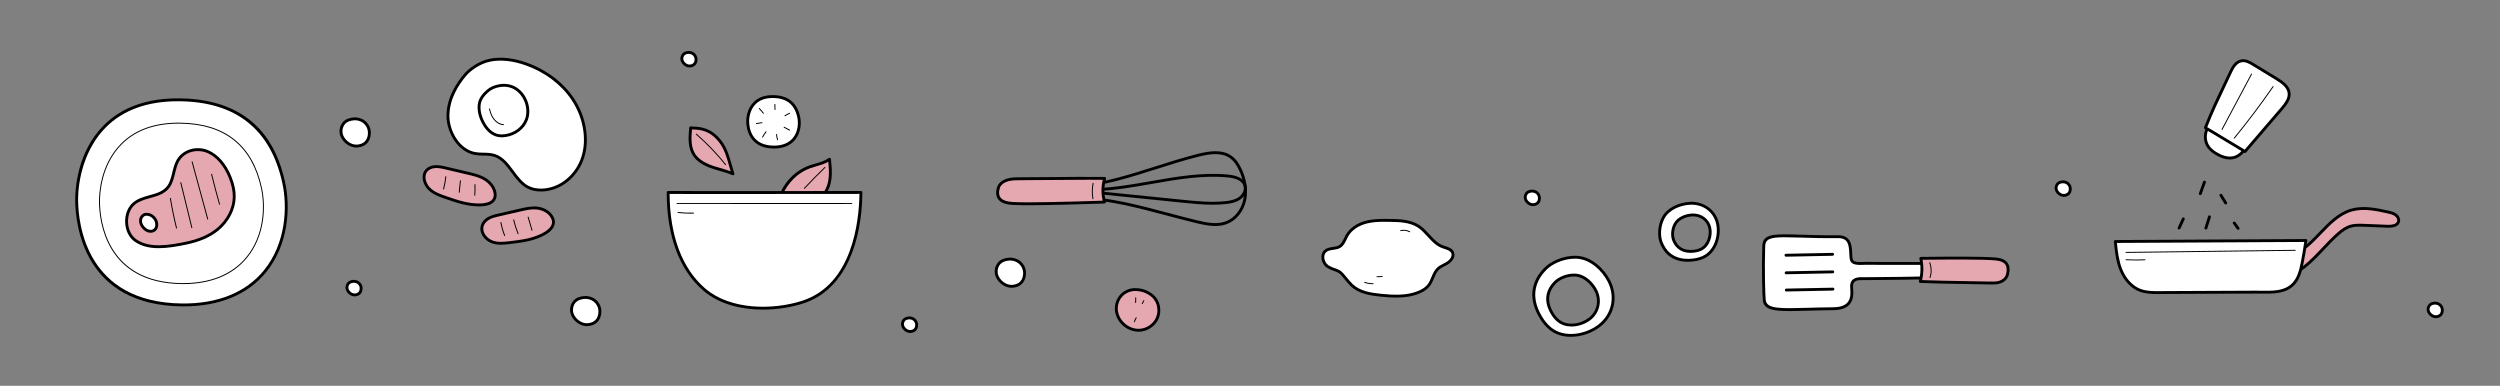 <?xml version="1.0" encoding="UTF-8"?>
<svg id="Calque_2" xmlns="http://www.w3.org/2000/svg" viewBox="0 0 2916 450">
    <rect x="0" y="0" width="2916" height="450" fill="#808080" stroke="none"/>
    <defs>
        <style>
            .cls-1 {
                fill: #000;
            }

            .cls-1,
            .cls-2,
            .cls-3,
            .cls-4 {
                stroke-width: 0px;
            }

            .cls-2 {
                fill: none;
            }

            .cls-3 {
                fill: #e5a8b1;
            }

            .cls-4 {
                fill: #fff;
            }
        </style>
    </defs>
    <g id="Layer_1">
        <rect class="cls-2" width="2916" height="450" />
        <path class="cls-3"
            d="M906.89,247.08c.39-22.79,15.92-44.58,37.35-52.39,7.85-2.86,16.5-4.07,23.3-8.91,1.35,12.78,2.47,26.65-4.29,37.58-3.31,5.36-8.27,9.51-13.48,13.05-11.61,7.9-24.95,13.25-42.88,10.67Z" />
        <path class="cls-1"
            d="M915.95,249.44c-3.02,0-6.11-.23-9.3-.69-.84-.12-1.46-.85-1.45-1.7.4-23.66,16.22-45.84,38.45-53.94,2.49-.91,5.07-1.66,7.57-2.38,5.59-1.62,10.87-3.15,15.33-6.32.49-.35,1.13-.41,1.67-.16.55.25.92.76.98,1.36,1.19,11.29,2.82,26.75-4.53,38.64-2.96,4.78-7.39,9.09-13.96,13.56-11.62,7.9-22.64,11.64-34.77,11.64ZM908.63,245.61c14.43,1.75,26.89-1.55,40.2-10.6,6.17-4.2,10.29-8.18,12.99-12.54,5.81-9.4,5.54-21.29,4.33-33.79-4.36,2.51-9.23,3.92-13.97,5.29-2.44.71-4.97,1.44-7.36,2.31-20.15,7.34-35.16,27.92-36.19,49.33Z" />
        <path class="cls-4"
            d="M901.71,112.63c-25.37-.28-29.71,20.03-29.61,29.01.09,8.14,3.2,29.63,30.27,29.92,25.96.28,32.4-20.59,29.22-35.17-1.8-8.22-7.06-23.52-29.87-23.76Z" />
        <path class="cls-1"
            d="M902.87,173.25c-.17,0-.35,0-.52,0-29.31-.32-31.85-24.26-31.93-31.59-.04-3.25.48-14.5,8.6-22.62,5.47-5.47,13.13-8.2,22.71-8.09h0c17.3.19,27.9,8.63,31.5,25.09,1.66,7.59,1.03,18.65-5.71,26.93-5.48,6.74-14,10.29-24.65,10.29ZM901.21,114.31c-8.43,0-15.09,2.39-19.8,7.11-5.72,5.72-7.68,14.18-7.61,20.2.09,8.4,3.07,27.98,28.6,28.25,9.83.14,17.62-3.02,22.52-9.04,5.98-7.35,6.52-17.26,5.03-24.08-3.26-14.93-12.5-22.27-28.24-22.44-.16,0-.33,0-.49,0Z" />
        <path class="cls-4"
            d="M1004.18,224.47c-.45,54.42-18.11,111.83-68,127.95-35.9,11.6-85.69,10.29-114.69-14.64-28.99-24.92-42.16-65.18-42.16-113.31,0,.24,224.85,0,224.85,0Z" />
        <path class="cls-1"
            d="M890.07,361.14c-25.3,0-51.24-6.24-69.67-22.08-27.97-24.04-42.75-63.66-42.75-114.59,0-1,.91-1.8,1.88-1.68,4.18.17,148.57.07,224.65-.01h0c.45,0,.88.18,1.2.5.32.32.49.75.49,1.2-.25,30.14-5.65,57.46-15.61,79.03-11.97,25.9-29.99,42.89-53.55,50.5-13.72,4.43-30.03,7.12-46.63,7.12ZM781.02,226.17c.32,49.09,14.68,87.21,41.57,110.33,29.53,25.39,79.31,25.22,113.07,14.31,58.5-18.89,66.31-92.14,66.81-124.65-9.8,0-60.2.06-110.63.09-28.09.01-56.19.02-77.28.01-10.55,0-19.34-.02-25.51-.03-4.03-.01-6.49-.02-8.03-.05Z" />
        <path class="cls-3"
            d="M805.59,149.18c-1.04,10.77-1.85,22.51,4.11,31.54,4.09,6.19,10.83,10.14,17.71,12.95,6.87,2.81,20.86,5.84,27.52,9.13-4.08-12.25-6.27-26.69-14.68-37.61-13.01-16.91-26.75-15.39-34.66-16.01Z" />
        <path class="cls-1"
            d="M854.93,204.49c-.25,0-.51-.06-.75-.17-3.62-1.79-9.6-3.53-15.39-5.22-4.6-1.34-8.94-2.61-12.02-3.87-8.76-3.58-14.8-8.03-18.48-13.58-6.07-9.18-5.54-20.67-4.39-32.63.09-.92.9-1.59,1.81-1.52.89.07,1.86.11,2.89.16,8.35.37,20.97.93,32.97,16.51,6.44,8.36,9.29,18.54,12.05,28.38.95,3.4,1.85,6.61,2.89,9.73.21.65.02,1.36-.49,1.8-.31.27-.71.42-1.11.42ZM807.11,150.96c-.98,10.74-1.21,20.95,3.99,28.82,3.28,4.97,8.83,9,16.94,12.32,2.92,1.19,7.18,2.44,11.69,3.75,4.38,1.28,8.87,2.58,12.48,3.95-.63-2.11-1.24-4.26-1.83-6.36-2.67-9.53-5.44-19.39-11.48-27.23-11.04-14.34-22.25-14.83-30.44-15.19-.46-.02-.91-.04-1.35-.06Z" />
        <path class="cls-1"
            d="M846.36,192.6c-.16,0-.33-.07-.44-.21-10.27-12.77-21.73-24.7-34.08-35.47-.23-.2-.26-.56-.05-.79.21-.23.56-.26.79-.05,12.4,10.82,23.91,22.8,34.22,35.62.19.24.16.6-.09.79-.1.08-.23.12-.35.12Z" />
        <path class="cls-1"
            d="M938.2,220.22c-.14,0-.28-.05-.39-.15-.23-.21-.24-.57-.02-.79,7.8-8.28,15.89-16.48,24.02-24.38.22-.22.58-.21.79.01.22.22.21.58-.01.79-8.13,7.89-16.2,16.08-23.99,24.34-.11.12-.26.18-.41.18Z" />
        <path class="cls-1"
            d="M903.95,128.28c-.3,0-.55-.24-.56-.55l-.14-5.98c0-.31.24-.57.55-.58.29,0,.57.24.58.55l.14,5.98c0,.31-.24.57-.55.58h-.01Z" />
        <path class="cls-1"
            d="M915.58,135.57c-.19,0-.37-.09-.48-.27-.16-.26-.08-.61.18-.77,1.79-1.1,3.65-2.1,5.54-2.98.28-.13.62,0,.75.28.13.28,0,.61-.27.75-1.85.85-3.68,1.83-5.43,2.91-.09.06-.19.08-.29.08Z" />
        <path class="cls-1"
            d="M921.06,152.36c-.09,0-.18-.02-.26-.06l-6.43-3.4c-.27-.14-.38-.49-.23-.76.14-.27.48-.38.76-.23l6.43,3.4c.27.14.38.49.23.76-.1.19-.29.3-.5.3Z" />
        <path class="cls-1"
            d="M906.92,163.64c-.25,0-.47-.16-.54-.42-.56-2.06-.94-4.18-1.16-6.3-.03-.31.19-.58.5-.62.31-.04.58.19.62.5.21,2.06.58,4.12,1.12,6.12.08.3-.1.61-.4.69-.05.01-.1.02-.15.02Z" />
        <path class="cls-1"
            d="M889.47,160.57c-.09,0-.17-.02-.25-.06-.28-.14-.39-.48-.25-.76,1.15-2.28,2.54-4.45,4.13-6.45.19-.24.55-.28.79-.09.24.19.28.55.09.79-1.54,1.94-2.89,4.05-4.01,6.26-.1.2-.3.31-.5.31Z" />
        <path class="cls-1"
            d="M882.34,144.65c-.27,0-.51-.2-.56-.48-.05-.31.17-.59.47-.64l6.41-.96c.31-.05.59.17.64.47.05.31-.17.59-.47.64l-6.41.96s-.06,0-.08,0Z" />
        <path class="cls-1"
            d="M890.46,132.63c-.15,0-.3-.06-.41-.18-1.64-1.79-3.26-3.66-4.82-5.54-.2-.24-.16-.59.08-.79.24-.2.59-.16.79.08,1.55,1.87,3.15,3.72,4.78,5.5.21.23.19.59-.03.79-.11.1-.24.15-.38.15Z" />
        <path class="cls-1"
            d="M993.6,237.94h0l-203.91-.05c-.31,0-.56-.25-.56-.56s.25-.56.56-.56h0l203.91.05c.31,0,.56.25.56.56s-.25.56-.56.56Z" />
        <path class="cls-1"
            d="M805.1,249.2c-4.79,0-9.6-.28-14.34-.82-.31-.04-.53-.31-.49-.62.04-.31.32-.52.62-.49,5.98.69,12.07.95,18.09.75.31.02.57.24.58.54,0,.31-.23.57-.54.58-1.3.04-2.6.06-3.91.06Z" />
        <path class="cls-3"
            d="M2666.8,299.13c31.41-5.73,45.39-45.41,76.07-54.12,13.71-3.89,28.37-.82,42.3,2.27,3.16.7,6.42,1.45,9.01,3.32s4.37,5.21,3.36,8.2c-1.57,4.65-7.98,5.3-13.03,5.1-8.97-.36-17.94-.73-26.91-1.09-5.63-.23-11.4-.44-16.74,1.3-5.05,1.64-9.35,4.9-13.32,8.35-13.93,12.1-25.04,27.09-39.5,38.59-3.47,2.76-7.24,5.36-11.59,6.4-4.36,1.04-9.43.22-12.42-3.02-2.99-3.24-2.86-9.08,2.77-15.29Z" />
        <path class="cls-1"
            d="M2672.84,319.55c-3.98,0-7.68-1.42-10.05-3.99-3.06-3.32-4.18-9.92,2.76-17.57.25-.27.58-.46.95-.53,15.76-2.88,26.88-14.48,38.66-26.76,10.84-11.31,22.05-23,37.26-27.32,14.47-4.11,30.36-.58,43.13,2.25,3.15.7,6.72,1.49,9.64,3.6,2.86,2.07,5.31,6.11,3.96,10.11-1.52,4.48-6.47,6.57-14.69,6.24l-26.91-1.09c-5.42-.22-11.04-.45-16.16,1.22-4.93,1.6-9.2,4.95-12.73,8.02-6.28,5.45-12.1,11.62-17.72,17.59-6.81,7.23-13.86,14.7-21.83,21.04-3.37,2.68-7.47,5.58-12.25,6.72-1.34.32-2.68.47-4,.47ZM2667.68,300.67c-4.14,4.78-5.1,9.68-2.41,12.6,2.34,2.54,6.57,3.53,10.79,2.52,4.14-.99,7.85-3.63,10.94-6.08,7.79-6.19,14.75-13.57,21.48-20.71,5.68-6.03,11.56-12.27,17.97-17.83,3.79-3.29,8.4-6.89,13.9-8.68,5.69-1.85,11.87-1.6,17.33-1.38l26.91,1.09c4.5.18,10.14-.35,11.36-3.95.77-2.27-.8-4.88-2.75-6.29-2.36-1.7-5.42-2.38-8.39-3.04-13.04-2.89-27.82-6.17-41.47-2.3-14.33,4.07-25.21,15.43-35.74,26.41-11.5,11.99-23.38,24.39-39.91,27.64Z" />
        <path class="cls-4"
            d="M2620.04,171.08c-3.21,6-8.37,11.51-15.45,12.91-6.61,1.3-13.71-1.22-19.62-4.8-3.39-2.05-6.61-4.51-8.9-7.64-5.8-7.9-4.44-18.8,1.2-26.15,13.5,8.47,26.99,16.93,42.77,25.68Z" />
        <path class="cls-1"
            d="M2600.93,186.02c-6.42,0-12.53-2.79-16.83-5.4-4.18-2.53-7.25-5.17-9.39-8.08-5.87-8-5.37-19.59,1.23-28.18.53-.69,1.5-.86,2.23-.4,13.25,8.31,26.95,16.91,42.69,25.64.81.45,1.1,1.46.67,2.27-4.06,7.56-9.95,12.45-16.61,13.77-1.33.26-2.67.38-3.99.38ZM2577.72,147.66c-4.83,7.25-5.01,16.46-.29,22.88,1.87,2.55,4.62,4.9,8.41,7.19,4.68,2.83,11.67,5.92,18.42,4.59,6.73-1.33,11.11-6.71,13.47-10.61-14.67-8.19-27.56-16.25-40.01-24.06Z" />
        <path class="cls-4"
            d="M2467.3,281.69c1.11,11.07,2.25,22.29,6.36,32.66,4.11,10.37,11.63,19.95,22.17,24.13,9.12,3.62,20.97,2.74,30.81,2.74,35.23,0,65.9-.47,104.3-.47,17.34,0,33.07,1.72,43.77-9.17,6.44-6.55,8.75-15.91,10.52-24.83,1.73-8.7,3.19-17.44,4.39-26.22l-222.33,1.17Z" />
        <path class="cls-1"
            d="M2516.59,342.99c-7.3,0-14.96-.41-21.38-2.95-9.93-3.94-18.36-13.08-23.11-25.07-4.22-10.66-5.37-22.07-6.47-33.11-.05-.47.11-.94.42-1.3.32-.35.77-.56,1.24-.56l222.33-1.17h0c.49,0,.95.21,1.27.57.32.37.47.86.4,1.34-1.2,8.77-2.68,17.62-4.41,26.32-1.83,9.21-4.19,18.78-10.97,25.68-9.91,10.07-23.91,9.9-38.75,9.72-2.05-.03-4.12-.05-6.22-.05-19.61,0-37.31.12-54.42.24-16.79.12-32.64.23-49.88.23-1.57,0-3.18.02-4.83.05-1.7.02-3.45.05-5.22.05ZM2469.16,283.36c1.03,10.23,2.25,20.72,6.07,30.36,4.41,11.14,12.15,19.59,21.22,23.18,7.35,2.91,16.9,2.78,25.31,2.67,1.66-.02,3.3-.05,4.88-.05,17.23,0,33.08-.11,49.86-.23,17.12-.12,34.82-.24,54.44-.24,2.11,0,4.2.03,6.27.05,14.71.18,27.41.33,36.3-8.72,6.14-6.24,8.34-15.27,10.07-23.98,1.59-8,2.97-16.13,4.11-24.2l-218.53,1.15Z" />
        <path class="cls-4"
            d="M2618.56,176.73c14.26-16.62,28.52-33.23,42.79-49.85,4.64-5.41,9.57-11.7,8.65-18.68-.99-7.49-8.24-12.47-14.83-16.5-8.9-5.44-17.81-10.87-26.71-16.31-4.24-2.59-9-5.29-13.94-4.47-6.53,1.08-10.28,7.64-12.97,13.51-9.94,21.71-19.02,38.61-29.11,64.56l46.13,27.74Z" />
        <path class="cls-1"
            d="M2618.56,178.41c-.3,0-.6-.08-.87-.24l-46.13-27.74c-.7-.42-1-1.29-.7-2.06,7.07-18.17,13.52-31.66,20.34-45.94,2.86-5.98,5.81-12.16,8.81-18.71,2.97-6.48,6.98-13.28,14.23-14.47,5.38-.89,10.4,1.83,15.1,4.7l26.71,16.31c6.99,4.27,14.54,9.51,15.62,17.72,1,7.57-4.14,14.29-9.04,20l-42.78,49.85c-.33.39-.8.59-1.28.59ZM2574.52,148.28l43.69,26.27,41.86-48.76c4.63-5.39,9.07-11.17,8.26-17.36-.89-6.73-7.71-11.42-14.04-15.28l-26.71-16.31c-4.32-2.64-8.54-4.94-12.79-4.25-5.68.94-9.11,6.87-11.71,12.55-3.01,6.57-5.97,12.76-8.83,18.76-6.63,13.88-12.9,27-19.72,44.39Z" />
        <path class="cls-1"
            d="M2606.06,161.72c-.13,0-.25-.04-.36-.13-.24-.2-.28-.55-.08-.79,15.82-19.38,31.04-39.6,45.25-60.1.18-.26.53-.32.78-.14.25.18.32.53.14.78-14.23,20.53-29.47,40.77-45.3,60.17-.11.14-.27.21-.44.21Z" />
        <path class="cls-1"
            d="M2591.77,151.53c-.09,0-.18-.02-.26-.07-.27-.15-.38-.49-.23-.76l34.44-64.63c.15-.28.49-.38.76-.23.27.15.38.49.23.76l-34.44,64.63c-.1.19-.3.3-.5.3Z" />
        <path class="cls-1"
            d="M2479.77,294.97c-.31,0-.56-.25-.56-.56,0-.31.24-.56.56-.57l197.39-2.46c.35.02.56.25.57.56,0,.31-.24.56-.56.57l-197.39,2.46h0Z" />
        <path class="cls-1"
            d="M2491.56,303.83c-3.95,0-7.9-.1-11.82-.31-.31-.02-.55-.28-.53-.59.02-.31.28-.56.59-.53,7.33.39,14.76.41,22.1.07.31-.02.57.23.59.53.02.31-.23.57-.53.59-3.45.16-6.92.24-10.39.24Z" />
        <path class="cls-1"
            d="M2566.43,227.59c-.19,0-.38-.03-.57-.1-.88-.31-1.33-1.28-1.02-2.16l4.85-13.49c.32-.88,1.28-1.33,2.16-1.02.88.31,1.33,1.28,1.02,2.16l-4.85,13.49c-.25.69-.9,1.12-1.59,1.12Z" />
        <path class="cls-1"
            d="M2596.04,238.47c-.57,0-1.12-.28-1.44-.8l-5.58-9.05c-.49-.79-.24-1.83.55-2.32.79-.49,1.83-.24,2.32.55l5.58,9.05c.49.79.24,1.83-.55,2.32-.28.17-.58.25-.88.25Z" />
        <path class="cls-1"
            d="M2572.97,267.75c-.17,0-.34-.03-.51-.08-.89-.28-1.38-1.23-1.1-2.12l4.17-13.19c.28-.89,1.23-1.38,2.12-1.1.89.28,1.38,1.23,1.1,2.12l-4.17,13.19c-.23.72-.89,1.18-1.61,1.18Z" />
        <path class="cls-1"
            d="M2610.51,268.06c-.52,0-1.04-.24-1.37-.7l-4.51-6.26c-.54-.76-.37-1.81.38-2.35.76-.54,1.81-.37,2.35.38l4.51,6.26c.54.76.37,1.81-.38,2.35-.3.22-.64.32-.98.32Z" />
        <path class="cls-1"
            d="M2541.69,267.65c-.24,0-.48-.05-.71-.16-.85-.39-1.21-1.39-.82-2.24l4.92-10.64c.39-.85,1.39-1.21,2.24-.82.85.39,1.21,1.39.82,2.24l-4.92,10.64c-.28.62-.89.98-1.53.98Z" />
        <path class="cls-3"
            d="M1323.38,337.76c-6.11.09-12.13,2.97-16.12,7.69-3.98,4.72-5.86,11.22-5.02,17.38.49,3.62,1.87,7.08,3.83,10.14,4.86,7.56,13.6,12.48,22.47,12.27,8.87-.22,17.52-5.75,21.22-13.96s2.04-18.73-4.27-25.09c-1.9-1.92-4.15-3.45-6.5-4.75-4.75-2.64-9.92-3.77-15.62-3.68Z" />
        <path class="cls-1"
            d="M1328,386.93c-9.1,0-18.21-5.07-23.34-13.05-2.17-3.37-3.58-7.12-4.09-10.82-.9-6.63,1.12-13.62,5.4-18.7,4.29-5.09,10.79-8.19,17.38-8.29h0c6.19-.09,11.59,1.18,16.47,3.89,2.81,1.56,5.06,3.21,6.87,5.04,6.68,6.73,8.62,18.07,4.61,26.97-3.92,8.71-13.05,14.72-22.72,14.96-.2,0-.4,0-.59,0ZM1323.41,339.44h0c-5.63.09-11.18,2.74-14.85,7.09-3.68,4.36-5.41,10.37-4.64,16.07.44,3.22,1.67,6.49,3.58,9.45,4.62,7.18,12.88,11.71,21.02,11.49,8.4-.2,16.32-5.41,19.72-12.97,3.45-7.67,1.8-17.43-3.93-23.21-1.58-1.6-3.59-3.06-6.12-4.46-4.35-2.42-9.16-3.55-14.78-3.47Z" />
        <path class="cls-1"
            d="M1324.62,353.49h-.01c-.31,0-.56-.26-.55-.57l.11-5.61c0-.31.26-.55.56-.55h.01c.31,0,.56.26.55.57l-.11,5.61c0,.31-.26.55-.56.55Z" />
        <path class="cls-1"
            d="M1332.29,354.72c-.09,0-.18-.02-.27-.07-.27-.15-.37-.49-.23-.76l1.88-3.48c.15-.27.49-.37.76-.23.27.15.37.49.23.76l-1.88,3.48c-.1.19-.3.29-.49.29Z" />
        <path class="cls-1"
            d="M1323.14,375.92c-.06,0-.12,0-.18-.03-.29-.1-.45-.42-.35-.71.57-1.7,1.32-3.35,2.22-4.9.16-.27.5-.36.77-.2.27.16.36.5.2.77-.86,1.49-1.58,3.07-2.13,4.7-.08.24-.3.38-.53.38Z" />
        <path class="cls-1"
            d="M1417.45,263.61c-7.11,0-14.37-1.52-21.39-3.2-11.62-2.77-23.38-5.9-34.76-8.93-32.86-8.74-66.85-17.78-101.18-19.25h-.23c-2.75-.13-5.59-.25-8.26-1.46-2.82-1.28-5.55-4.21-5.28-7.85.28-3.79,4.52-6.41,8.46-6.74h0c31.82-2.71,62.94-12.6,93.04-22.16,16.22-5.15,33-10.49,49.76-14.66,13.11-3.27,28.02-5.52,39.18,2.56,4.71,3.41,8.46,8.47,11.81,15.94,3.84,8.57,7.81,21.7,4.91,35.55-2.7,12.89-11.21,23.54-22.22,27.81-4.47,1.73-9.12,2.4-13.84,2.4ZM1417.62,179.76c-6.34,0-12.97,1.32-19.2,2.87-16.65,4.15-33.38,9.46-49.55,14.6-30.28,9.62-61.58,19.57-93.78,22.31h0c-2.74.23-5.26,1.93-5.39,3.63-.14,1.92,1.56,3.74,3.31,4.53,2.07.94,4.47,1.04,7.01,1.15h.23c34.7,1.5,68.87,10.59,101.91,19.37,11.36,3.02,23.1,6.14,34.67,8.91,11.15,2.66,22.91,4.93,33.23.93,9.95-3.86,17.67-13.57,20.13-25.35,2.71-12.96-1.05-25.36-4.69-33.48-3.09-6.9-6.49-11.54-10.7-14.59-4.98-3.61-10.94-4.89-17.19-4.89ZM1254.95,217.86h.01-.01Z" />
        <path class="cls-1"
            d="M1414.48,238.76c-11.88,0-23.73-1.2-35.3-2.38l-87.68-8.9c-7.47-.76-15.19-1.54-22.78-2.43-.65-.08-1.2-.52-1.4-1.14-.21-.62-.04-1.31.44-1.76,3.26-3.1,8.54-4.86,12.1-2.72,21.06-.87,42.35-4.61,62.94-8.23,29.31-5.15,59.62-10.48,89.74-7.59,11.84,1.14,19.17,5.37,21.22,12.23,1.74,5.83-1.13,12.76-6.97,16.85-5.22,3.66-11.68,4.76-17.31,5.34-4.99.52-10,.73-15.01.73ZM1273.93,222.25c6,.67,12.03,1.28,17.9,1.88l87.68,8.9c16.28,1.65,33.12,3.36,49.62,1.65,5.2-.54,11.13-1.53,15.72-4.75,3.94-2.77,7.16-8.16,5.67-13.13-2.05-6.87-11.09-9.14-18.31-9.83-29.66-2.85-59.74,2.44-88.83,7.56-20.88,3.67-42.47,7.47-63.94,8.3-.4.02-.77-.1-1.08-.34-1.04-.78-2.7-.81-4.43-.23Z" />
        <path class="cls-3"
            d="M1288.45,208.1c-2.61,9-2.66,18.59-.16,27.58-33.73,1.04-85.8,2.75-106.8,1.65-10.65-.56-21.04-4.06-17-18.25,1.25-4.39,5.61-7.61,10.32-9.08,4.71-1.48,9.79-1.5,14.77-1.51,24.83-.04,73.4-.83,98.88-.39Z" />
        <path class="cls-1"
            d="M1200.24,239.38c-7.5,0-13.97-.11-18.84-.36-8.69-.46-14.34-2.68-17.29-6.79-2.43-3.4-2.85-7.97-1.25-13.6,1.3-4.57,5.58-8.4,11.44-10.23,5-1.57,10.45-1.58,15.27-1.59,8.48-.02,19.87-.12,31.92-.23,23.53-.21,50.21-.45,66.99-.17.53,0,1.02.26,1.33.68.31.42.41.97.26,1.47-2.53,8.72-2.58,17.94-.15,26.66.14.5.04,1.03-.27,1.45-.31.42-.79.67-1.31.69l-4.81.15c-26.24.82-59.82,1.86-83.29,1.86ZM1269.26,209.66c-14.69,0-31.92.16-47.74.3-12.06.11-23.44.21-31.94.23-4.79.01-9.75.02-14.26,1.43-4.7,1.47-8.23,4.51-9.2,7.93-1.3,4.59-1.05,8.19.75,10.71,2.27,3.18,7.23,5,14.72,5.39,19.95,1.05,67.28-.43,101.85-1.5l2.71-.08c-1.87-7.99-1.83-16.31.13-24.31-5.01-.07-10.78-.1-17.01-.1Z" />
        <path class="cls-1"
            d="M1274.8,232.34c-.27,0-.51-.19-.55-.47-1.06-6.04-.99-12.14.2-18.15.06-.3.36-.5.66-.44.31.06.5.36.44.66-1.16,5.87-1.23,11.84-.2,17.74.05.3-.15.6-.46.65-.03,0-.07,0-.1,0Z" />
        <path class="cls-4"
            d="M209.62,116.42c-102.99-1.12-120.61,81.31-120.21,117.77.37,33.06,12.99,120.29,122.87,121.48,105.4,1.14,131.55-83.6,118.61-142.77-7.3-33.38-28.66-95.47-121.28-96.48Z" />
        <path class="cls-1"
            d="M214.33,357.36c-.69,0-1.37,0-2.07-.01-114.3-1.24-124.22-94.57-124.54-123.15-.14-12.69,1.85-56.57,33.41-88.14,21.19-21.2,50.97-31.76,88.5-31.33,40.8.44,72.38,12.77,93.87,36.65,13.93,15.48,23.43,35.49,29.04,61.15,6.48,29.63,4.06,72.76-22.14,104.96-21.25,26.11-54.44,39.87-96.07,39.87ZM207.56,118.1c-35.63,0-63.89,10.21-84.03,30.36-24.34,24.35-32.71,60.24-32.42,85.72.31,27.8,9.97,118.6,121.2,119.81,41.52.46,74.56-12.9,95.49-38.61,25.45-31.26,27.77-73.24,21.46-102.11-13.65-62.42-53.9-94.44-119.65-95.15-.68,0-1.37-.01-2.05-.01Z" />
        <path class="cls-4"
            d="M210.07,143.64c-80.56-.87-94.35,63.6-94.03,92.12.29,25.86,10.16,94.09,96.11,95.02,82.45.89,102.9-65.39,92.78-111.68-5.71-26.11-22.42-74.68-94.86-75.47Z" />
        <path class="cls-1"
            d="M213.75,331.35c-.54,0-1.07,0-1.61,0-88.72-.96-96.42-73.4-96.67-95.58-.11-9.86,1.43-43.91,25.91-68.4,16.43-16.43,39.55-24.61,68.68-24.29h0c52.42.57,84.52,26.11,95.41,75.91,5.03,23.01,3.16,56.48-17.16,81.46-16.47,20.24-42.23,30.91-74.56,30.91ZM208.45,144.19c-28.08,0-50.37,8.06-66.27,23.97-24.17,24.18-25.69,57.85-25.58,67.59.24,21.92,7.86,93.52,95.56,94.47,32.72.34,58.77-10.19,75.29-30.48,20.07-24.66,21.91-57.76,16.94-80.51-10.76-49.22-42.49-74.46-94.32-75.02-.54,0-1.08,0-1.61,0Z" />
        <path class="cls-3"
            d="M157.86,280.34c-13.03-9.22-13.73-33.05-1.27-43.14,11.73-9.51,30.25-6.87,39.59-19.1,6.54-8.56,5.92-21.32,11.31-30.78,6.87-12.04,22.59-15.63,34.76-10.52,12.17,5.11,20.95,17.11,26.18,30.08,2.96,7.34,4.99,15.25,4.78,23.26-.37,14.68-8.38,28.3-19.14,37.21-10.76,8.92-24.02,13.63-37.33,16.35-19.77,4.05-42.95,7.92-58.89-3.35Z" />
        <path class="cls-1"
            d="M185.19,289.47c-10.43,0-20.17-2-28.31-7.76-6.52-4.61-10.59-13-10.9-22.45-.31-9.54,3.26-18.28,9.54-23.38,5.51-4.46,12.34-6.36,18.95-8.19,7.99-2.21,15.53-4.3,20.36-10.63,3.35-4.39,4.71-9.99,6.15-15.91,1.21-5,2.47-10.17,5.04-14.68,6.9-12.09,23.09-17.03,36.88-11.24,11.33,4.75,20.95,15.76,27.09,31,3.49,8.65,5.09,16.48,4.9,23.93-.36,14.14-7.74,28.52-19.75,38.47-9.62,7.97-22.07,13.43-38.06,16.71-10.71,2.19-21.63,4.13-31.89,4.13ZM230.83,176.23c-8.47,0-17.18,3.7-21.87,11.92-2.33,4.09-3.53,9.03-4.69,13.8-1.46,6.01-2.96,12.22-6.75,17.17-5.52,7.22-13.97,9.56-22.14,11.83-6.28,1.74-12.77,3.54-17.73,7.56-5.47,4.44-8.57,12.15-8.3,20.65.27,8.4,3.82,15.81,9.48,19.81h0c15.04,10.64,36.69,7.35,57.57,3.08,15.44-3.16,27.41-8.39,36.59-16,11.27-9.34,18.2-22.78,18.53-35.96.18-6.98-1.35-14.37-4.66-22.59-5.8-14.39-14.78-24.75-25.27-29.15-3.3-1.38-7.01-2.11-10.77-2.11Z" />
        <path class="cls-4"
            d="M170.11,249.94c-3.34.28-5.92,3.51-6.2,6.85-.27,3.34,1.36,6.6,3.66,9.04,1.61,1.71,3.6,3.12,5.87,3.7,2.27.58,4.84.26,6.69-1.18,3.08-2.4,3.35-7.14,1.83-10.74-2.08-4.93-7.03-8.08-11.85-7.67Z" />
        <path class="cls-1"
            d="M175.61,271.49c-.86,0-1.73-.11-2.59-.33-2.37-.61-4.67-2.05-6.68-4.18-2.9-3.08-4.4-6.84-4.12-10.34.36-4.37,3.76-8.06,7.74-8.39,5.61-.46,11.19,3.1,13.55,8.69,1.72,4.08,1.47,9.76-2.35,12.72-1.53,1.19-3.5,1.81-5.55,1.81ZM170.94,251.59c-.23,0-.46,0-.69.03h0c-2.35.2-4.44,2.58-4.66,5.31-.21,2.54.96,5.36,3.21,7.74,1.57,1.66,3.32,2.77,5.06,3.22,1.9.49,3.91.15,5.23-.88,2.45-1.9,2.5-5.93,1.31-8.75-1.67-3.96-5.57-6.67-9.46-6.67ZM170.11,249.94h.01-.01Z" />
        <path class="cls-1"
            d="M205.89,266.57c-.25,0-.48-.17-.55-.43-2.84-11.42-5.25-23.1-7.14-34.72-.05-.31.16-.59.46-.64.3-.05.6.16.65.46,1.89,11.59,4.29,23.24,7.12,34.63.07.3-.11.61-.41.68-.05.01-.09.02-.14.02Z" />
        <path class="cls-1"
            d="M223.77,266.18c-.25,0-.48-.17-.55-.43l-12.89-52.64c-.07-.3.11-.61.41-.68.3-.07.61.11.68.41l12.89,52.64c.07.3-.11.61-.41.68-.04.01-.09.02-.13.02Z" />
        <path class="cls-1"
            d="M242.3,256.13c-.25,0-.47-.16-.54-.41l-18.21-66.81c-.08-.3.09-.61.39-.69.3-.08.61.1.69.39l18.21,66.81c.08.3-.09.61-.39.69-.05.01-.1.02-.15.02Z" />
        <path class="cls-1"
            d="M256.07,238.81c-.24,0-.47-.16-.54-.41-3.29-11.59-6.42-23.4-9.29-35.11-.07-.3.11-.61.41-.68.3-.08.61.11.68.41,2.86,11.7,5.98,23.49,9.27,35.07.08.3-.09.61-.39.69-.05.02-.1.02-.15.02Z" />
        <path class="cls-4"
            d="M543.05,86.72c-11.75,13.64-21.04,30.91-20.52,49.86s13.38,39.09,31.35,42.46c7.89,1.48,16.08-.21,23.73,2.53,16.34,5.86,22.53,28.54,38.07,36.71,5.06,2.66,10.74,3.53,16.25,3.41,22.13-.48,41.51-17.33,48.1-39.08,6.6-21.75,1.23-47.16-11.82-66.78-13.05-19.62-33.1-33.64-54.5-41.19-13.58-4.8-28.09-7.16-41.77-4.51-13.68,2.64-24.82,11.88-28.89,16.6Z" />
        <path class="cls-1"
            d="M630.95,223.38c-6.1,0-11.5-1.22-16.07-3.62-7.65-4.02-13.07-11.33-18.32-18.39-5.84-7.86-11.36-15.29-19.53-18.22-4.2-1.51-8.58-1.59-13.22-1.68-3.35-.07-6.82-.13-10.25-.78-19.57-3.68-32.23-25.74-32.72-44.07-.58-21.41,11.06-39.55,20.93-51.01h0c4.07-4.73,15.55-14.39,29.85-17.15,12.74-2.46,27.09-.92,42.65,4.58,23.18,8.19,42.83,23.05,55.34,41.85,13.86,20.84,18.47,46.97,12.03,68.2-7.05,23.23-27.48,39.8-49.68,40.28-.34,0-.67.01-1.01.01ZM544.32,87.82c-9.48,11-20.67,28.38-20.11,48.71.46,17.02,12.05,37.48,29.97,40.85,3.15.59,6.48.66,9.69.72,4.71.09,9.58.19,14.29,1.88,9.13,3.28,15.22,11.46,21.1,19.39,5.02,6.76,10.21,13.75,17.18,17.41,4.31,2.26,9.49,3.35,15.43,3.22,20.77-.45,39.9-16.03,46.53-37.88,6.15-20.29,1.71-45.34-11.61-65.36-12.1-18.2-31.16-32.59-53.65-40.54-14.99-5.3-28.75-6.79-40.89-4.45-13.39,2.59-24.12,11.63-27.93,16.05h0Z" />
        <path class="cls-4"
            d="M569.17,105.78c-4.99,4.33-9.5,9.55-10.24,16.44-.74,6.9,1.17,14.07,4.43,20.38,3.45,6.69,8.81,12.86,15.71,14.99,3.49,1.07,7.16,1.04,10.67.5,10.41-1.6,20.15-8.15,24.13-18.22,4.94-12.48-.59-29.04-12.15-36.42-11.56-7.38-26.2-3.18-32.54,2.32Z" />
        <path class="cls-1"
            d="M585.18,160.15c-2.37,0-4.56-.32-6.62-.95-8.85-2.72-14.27-11.08-16.71-15.82-2.6-5.06-5.52-12.86-4.6-21.34.86-7.96,6.23-13.55,10.81-17.53h0c6.56-5.7,22.09-10.43,34.56-2.47,12.34,7.88,18.08,25.13,12.81,38.47-3.99,10.08-13.74,17.46-25.44,19.26-1.68.26-3.28.39-4.8.39ZM570.27,107.06c-4.12,3.58-8.94,8.56-9.67,15.35-.82,7.64,1.86,14.79,4.25,19.43,2.2,4.27,7.04,11.79,14.7,14.15,2.88.89,6.13,1.03,9.92.45,10.52-1.62,19.27-8.2,22.81-17.17,4.63-11.7-.63-27.45-11.49-34.38-11.02-7.04-24.73-2.86-30.53,2.17h0Z" />
        <path class="cls-1"
            d="M587.26,145.98h-.02c-4.09-.17-8.36-2.58-11.43-6.45-2.52-3.18-4.33-7.35-5.4-12.4-.06-.3.13-.6.43-.67.3-.06.6.13.67.43,1.03,4.88,2.77,8.89,5.18,11.93,2.86,3.61,6.82,5.86,10.59,6.02.31.01.55.28.54.59-.01.3-.26.54-.56.54Z" />
        <path class="cls-3"
            d="M632.67,273.81c8.48-4.17,16.22-11.19,11.45-20.21-3.37-6.37-10.37-10.01-17.14-10.85-6.77-.84-13.45.67-19.98,2.17-8.46,1.94-16.92,3.89-25.38,5.83-4.22.97-8.51,1.97-12.21,4.19-3.7,2.23-6.79,5.9-7.33,10.42-.85,7.1,4.93,14.01,11.5,16.6,6.57,2.59,13.67,1.9,20.46,1.09,14.28-1.71,25.91-2.98,38.62-9.23Z" />
        <path class="cls-1"
            d="M584.35,285.45c-3.9,0-7.7-.49-11.37-1.93-6.84-2.69-13.56-10.04-12.56-18.37.56-4.63,3.52-8.89,8.13-11.66,3.96-2.38,8.4-3.4,12.7-4.39l25.38-5.83c6.29-1.44,13.42-3.09,20.56-2.2,8.07,1,15.13,5.5,18.42,11.73,1.76,3.33,2.12,6.65,1.07,9.88-1.95,6.01-8.29,10.19-13.27,12.64h0c-12.65,6.22-24.43,7.63-38.07,9.26l-1.09.13c-3.35.4-6.66.74-9.91.74ZM622.95,244.19c-5.26,0-10.48,1.2-15.56,2.37l-25.38,5.83c-4.04.93-8.22,1.89-11.72,3.99-3.71,2.24-6.09,5.58-6.52,9.18-.77,6.4,4.71,12.57,10.45,14.83,6.01,2.37,12.45,1.85,19.64.98l1.09-.13c13.89-1.66,24.85-2.97,36.98-8.94,6.21-3.06,10.31-6.84,11.55-10.65.77-2.36.49-4.74-.85-7.26-3.33-6.31-10.38-9.28-15.86-9.96-1.28-.16-2.56-.23-3.83-.23ZM632.68,273.81h.01-.01Z" />
        <path class="cls-3"
            d="M558.7,239.05c9.59.09,19.64-2.66,18.84-12.72-.56-7.11-5.62-13.41-11.59-17.16-5.97-3.75-12.8-5.38-19.49-6.96-8.67-2.04-17.34-4.09-26.01-6.13-4.33-1.02-8.73-2.05-13.07-1.73-4.35.32-8.71,2.19-11.04,5.92-3.66,5.87-1.06,14.53,4.01,19.72,5.08,5.19,11.97,7.74,18.63,10.04,14,4.83,25.35,8.88,39.73,9.01Z" />
        <path class="cls-1"
            d="M559.16,240.74c-.16,0-.32,0-.48,0-14.28-.13-25.83-4.12-39.19-8.73l-1.07-.37c-7.21-2.49-14.11-5.16-19.28-10.45-5.28-5.4-8.56-14.87-4.24-21.79,2.41-3.87,6.91-6.31,12.35-6.71,4.64-.34,9.19.73,13.58,1.77l26.01,6.13c6.44,1.52,13.73,3.24,20,7.17,7.08,4.44,11.82,11.51,12.37,18.45.29,3.68-.69,6.76-2.92,9.16-4.12,4.42-11.5,5.38-17.14,5.38ZM509.02,195.99c-.51,0-1.02.02-1.53.05-4.35.32-7.9,2.19-9.73,5.13-3.28,5.26-.65,13.11,3.79,17.65,4.66,4.77,10.9,7.18,17.97,9.62l1.07.37c13.62,4.7,24.39,8.42,38.12,8.55h0c7.11.03,12.46-1.46,15.11-4.31,1.58-1.7,2.25-3.85,2.03-6.59-.56-7.05-5.95-12.82-10.8-15.86-5.8-3.64-12.5-5.22-18.99-6.75l-26.01-6.13c-3.64-.86-7.39-1.74-11.03-1.74Z" />
        <path class="cls-1"
            d="M620.54,269.14c-.24,0-.47-.16-.54-.4l-4.49-15.3c-.09-.3.08-.61.38-.7.3-.08.61.08.7.38l4.49,15.3c.09.3-.08.61-.38.7-.05.02-.11.02-.16.02Z" />
        <path class="cls-1"
            d="M604.3,273.14c-.22,0-.43-.13-.52-.35-2.15-5.25-3.89-10.71-5.16-16.22-.07-.3.12-.6.42-.67.31-.07.6.12.67.42,1.26,5.45,2.98,10.85,5.11,16.05.12.29-.02.62-.31.73-.07.03-.14.04-.21.04Z" />
        <path class="cls-1"
            d="M588.65,275.32c-.22,0-.43-.13-.52-.35-2.03-4.98-3.53-10.17-4.44-15.44-.05-.31.15-.6.46-.65.31-.06.6.15.65.46.9,5.18,2.38,10.3,4.38,15.21.12.29-.02.61-.31.73-.07.03-.14.04-.21.04Z" />
        <path class="cls-1"
            d="M553.78,228.36s-.03,0-.05,0c-.31-.03-.54-.3-.51-.61.34-4.09.4-8.27.19-12.41-.02-.31.22-.58.53-.59.3-.03.57.22.59.53.22,4.19.16,8.42-.19,12.56-.02.29-.27.52-.56.52Z" />
        <path class="cls-1"
            d="M535.63,224.9s-.04,0-.06,0c-.31-.03-.53-.31-.5-.62l1.4-13.51c.03-.31.31-.54.62-.5.31.03.53.31.5.62l-1.4,13.52c-.03.29-.27.5-.56.5Z" />
        <path class="cls-1"
            d="M517.38,221.05s-.1,0-.14-.02c-.3-.08-.48-.39-.4-.69,1.22-4.68,2.1-9.5,2.61-14.32.03-.31.3-.54.62-.5.31.03.53.31.5.62-.52,4.87-1.4,9.75-2.64,14.49-.07.25-.29.42-.54.42Z" />
        <path class="cls-4"
            d="M2143.75,276.07c20.2-.2,12.53,22.59,16.34,28.29,2.75,4.12,12.41,2.72,17.36,2.78,31.16.39,52.64-.1,79.12.23,3.7.05,7.46.1,10.97,1.24,1.71.56,3.46,1.49,4.2,3.13.85,1.89.07,4.18-1.28,5.76-3.6,4.24-4.12,3.02-9.29,5.05-5.38,2.11-46.54,2.06-85.44,2.45-5.69.06-15.66-1.44-16.04,8.62-.23,5.93,5.35,26.4-21.57,26.46-55.09.55-78.32,5.02-80.27-9.86-.55-4.17-1.52-35.21-.63-63.08.57-18.04,23.01-10.44,86.53-11.08Z" />
        <path class="cls-1"
            d="M2087.19,362.83c-20.05,0-29.67-2.13-31.02-12.37-.53-4.07-1.54-35.31-.65-63.36.47-14.74,13.39-14.34,44.62-13.36,11.61.37,26.06.82,43.59.64l.02,1.69-.02-1.69c.1,0,.19,0,.29,0,15.57,0,16.05,12.85,16.37,21.38.12,3.28.24,6.37,1.1,7.67,1.69,2.53,8.21,2.28,12.52,2.11,1.26-.05,2.45-.09,3.46-.08,16.19.2,29.72.17,42.8.13,12.14-.03,23.6-.06,36.32.1,3.6.04,7.68.09,11.47,1.33,2.64.86,4.4,2.22,5.22,4.04,1.03,2.28.43,5.24-1.53,7.55-2.74,3.23-4.05,3.71-6.54,4.4-.92.26-1.96.55-3.43,1.13-4.49,1.77-28.51,2.09-67.54,2.41-6.12.05-12.34.1-18.5.16-.67,0-1.39,0-2.16-.02-6.99-.13-11.96.29-12.22,7.02-.03.7.04,1.71.13,2.89.34,4.91.91,13.12-4.44,18.86-3.89,4.18-10.26,6.3-18.95,6.32-11.19.11-21.05.39-29.74.63-8.06.22-15.1.42-21.19.42ZM2082.17,276.73c-17.4,0-23,2-23.27,10.47-.89,27.88.09,58.81.62,62.81,1.36,10.34,16.21,9.92,48.77,9.02,8.71-.24,18.58-.52,29.82-.63,7.73-.02,13.27-1.78,16.5-5.25,4.35-4.67,3.86-11.69,3.54-16.33-.09-1.27-.16-2.37-.13-3.25.41-10.56,9.95-10.38,15.66-10.27.73.01,1.42.03,2.06.02,6.16-.06,12.38-.11,18.51-.16,30.53-.25,62.1-.51,66.33-2.17,1.62-.64,2.8-.97,3.75-1.23,2.01-.56,2.68-.75,4.88-3.34.92-1.08,1.59-2.73,1.02-3.98-.41-.92-1.49-1.66-3.19-2.22-3.31-1.08-6.95-1.12-10.47-1.16-12.7-.16-24.15-.13-36.27-.1-13.1.03-26.64.06-42.85-.13-.93-.01-2.08.03-3.29.08-5.67.22-12.72.49-15.45-3.61-1.39-2.09-1.52-5.48-1.67-9.41-.4-10.69-1.56-18.28-13.25-18.13-17.59.18-32.08-.28-43.72-.64-7.01-.22-12.92-.38-17.87-.38Z" />
        <path class="cls-3"
            d="M2239.86,328.31c2.27-8.75,2.46-18.13.56-26.98,27.62-.28,70.25-.8,87.42.74,8.71.78,17.15,4.44,13.63,18.23-1.09,4.26-4.71,7.32-8.58,8.66-3.88,1.34-8.04,1.25-12.11,1.15-20.32-.5-60.08-.81-80.92-1.8Z" />
        <path class="cls-1"
            d="M2323.92,331.85c-1.09,0-2.15-.03-3.18-.05-6.94-.17-16.25-.32-26.11-.48-19.27-.31-41.11-.67-54.85-1.32-.51-.02-.98-.28-1.28-.68-.3-.41-.4-.93-.27-1.42,2.21-8.52,2.4-17.58.54-26.2-.11-.5.02-1.01.33-1.41.32-.4.79-.63,1.3-.63l3.93-.04c28.36-.29,67.2-.69,83.66.79,6.69.6,11.19,2.64,13.73,6.24,2.43,3.43,2.89,8.17,1.38,14.08-1.12,4.39-4.83,8.16-9.67,9.83-3.12,1.08-6.4,1.29-9.52,1.29ZM2241.98,326.72c13.75.59,34.39.92,52.71,1.22,9.86.16,19.18.31,26.14.48,3.88.1,7.88.2,11.51-1.06,2.96-1.02,6.49-3.53,7.5-7.48,1.25-4.91.96-8.71-.87-11.3-1.94-2.74-5.63-4.32-11.28-4.83-16.29-1.46-56.63-1.05-83.32-.78l-1.9.02c1.41,7.84,1.24,15.96-.49,23.72Z" />
        <path class="cls-1"
            d="M2083.58,340c-.92,0-1.67-.73-1.69-1.65-.02-.93.72-1.7,1.65-1.72l54.34-1.08c.94.02,1.7.72,1.72,1.65.02.93-.72,1.7-1.65,1.72l-54.34,1.08h-.04Z" />
        <path class="cls-1"
            d="M2083.38,319.88c-.92,0-1.67-.73-1.69-1.65-.02-.93.72-1.7,1.65-1.72l54.34-1.08c.98,0,1.7.72,1.72,1.65.02.93-.72,1.7-1.65,1.72l-54.34,1.08h-.03Z" />
        <path class="cls-1"
            d="M2083.17,299.4c-.92,0-1.67-.73-1.69-1.65-.02-.93.72-1.7,1.65-1.72l54.34-1.08c.93-.02,1.7.72,1.72,1.65.02.93-.72,1.7-1.65,1.72l-54.34,1.08h-.04Z" />
        <path class="cls-1"
            d="M2251.15,324.34c-.06,0-.12,0-.18-.03-.29-.1-.45-.42-.35-.71,1.82-5.22,1.71-11.29-.31-17.08-.1-.29.05-.61.35-.72.29-.1.61.05.72.35,2.1,6.03,2.21,12.36.3,17.82-.08.23-.3.38-.53.38Z" />
        <path class="cls-4"
            d="M1562.16,316.87c-3.69-2.42-11.72-3.52-15.75-7.93-4.03-4.41-5.02-12.25-.45-16.19,4.55-3.91,11.81-2.11,16.86-5.34,4.27-2.72,5.76-8.15,8.27-12.58,4.63-8.15,13.31-13.32,22.29-15.67,8.98-2.35,18.35-2.24,27.59-2.11,11.64.16,23.97.52,33.68,6.9,10.26,6.73,16.33,19.44,27.8,23.78,4.43,1.67,10.07,2.51,11.88,6.93,1.74,4.25-1.48,9.06-5.31,11.63-3.82,2.57-8.41,3.99-11.75,7.17-5.32,5.06-6.24,13.32-10.71,19.17-2.86,3.74-7.02,6.27-11.33,8.1-13.93,5.9-29.58,5.11-44.52,3.62-12.18-1.22-25.18-3.23-34.02-11.71-6.23-5.98-10.06-12.83-14.53-15.76Z" />
        <path class="cls-1"
            d="M1628.55,347.1c-6.18,0-12.27-.5-18.01-1.08-12.06-1.2-25.71-3.24-35.02-12.17-2.87-2.76-5.26-5.7-7.36-8.3-2.51-3.11-4.69-5.8-6.93-7.27h0c-1.23-.8-3.17-1.5-5.23-2.25-3.77-1.36-8.05-2.9-10.84-5.95-2.63-2.88-4.12-7.08-3.89-10.96.19-3.14,1.43-5.78,3.59-7.64,2.8-2.41,6.31-2.92,9.71-3.41,2.72-.39,5.3-.77,7.35-2.07,2.71-1.73,4.2-4.85,5.77-8.16.61-1.27,1.23-2.59,1.94-3.83,4.45-7.84,12.74-13.69,23.32-16.47,9.26-2.43,18.81-2.3,28.04-2.17,10.77.15,24.16.34,34.59,7.18,4.54,2.98,8.26,7.05,11.86,10.99,4.83,5.28,9.39,10.27,15.61,12.62.87.33,1.8.63,2.73.92,3.92,1.26,8.37,2.69,10.11,6.94,2.14,5.22-1.57,10.74-5.92,13.67-1.58,1.06-3.26,1.93-4.89,2.76-2.46,1.26-4.78,2.46-6.64,4.23-2.71,2.58-4.2,6.14-5.78,9.91-1.3,3.1-2.64,6.31-4.75,9.06-2.69,3.52-6.62,6.35-12.01,8.63-8.73,3.7-18.13,4.82-27.34,4.82ZM1614.75,258.68c-7.03,0-14.14.33-20.94,2.12-9.56,2.51-17.3,7.93-21.25,14.87-.65,1.14-1.22,2.34-1.83,3.62-1.71,3.59-3.48,7.3-7,9.55-2.66,1.7-5.72,2.14-8.68,2.57-3.05.44-5.93.86-7.99,2.63-1.83,1.58-2.33,3.74-2.42,5.29-.18,3.01.97,6.26,3.01,8.49,2.23,2.44,6.09,3.83,9.49,5.06,2.25.81,4.38,1.58,5.94,2.6h0c2.69,1.76,5.01,4.64,7.71,7.97,2.04,2.52,4.35,5.38,7.07,7.99,8.54,8.19,21.52,10.1,33.02,11.25,13.88,1.38,29.85,2.38,43.7-3.49,4.84-2.05,8.32-4.52,10.65-7.57,1.84-2.42,3.05-5.28,4.32-8.32,1.64-3.92,3.35-7.98,6.57-11.05,2.21-2.1,4.86-3.47,7.42-4.78,1.61-.83,3.13-1.61,4.55-2.56,3.36-2.26,6.04-6.28,4.69-9.59-1.15-2.8-4.49-3.87-8.03-5.01-.96-.31-1.95-.63-2.89-.98-6.98-2.63-12.03-8.16-16.91-13.5-3.46-3.79-7.04-7.7-11.22-10.45-9.6-6.3-22.45-6.48-32.78-6.62-2.05-.03-4.12-.06-6.2-.06Z" />
        <path class="cls-1"
            d="M1601.17,331.47c-3.3,0-6.55-.54-9.67-1.62-.29-.1-.45-.42-.35-.71.1-.29.42-.45.72-.35,3.11,1.07,6.35,1.58,9.64,1.55h0c.31,0,.56.25.56.56,0,.31-.24.57-.56.57-.12,0-.23,0-.35,0Z" />
        <path class="cls-1"
            d="M1606.1,323.35c-.3,0-.55-.24-.56-.54-.01-.31.23-.57.54-.58l6.12-.22c.29.01.57.23.58.54.01.31-.23.57-.54.58l-6.12.22h-.02Z" />
        <path class="cls-1"
            d="M1644.31,270.91c-.09,0-.18-.02-.27-.07-3.07-1.64-6.77-2.12-10.15-1.32-.3.07-.6-.11-.68-.42-.07-.3.12-.6.42-.68,3.65-.87,7.63-.35,10.94,1.42.27.15.38.49.23.76-.1.19-.3.3-.5.3Z" />
        <path class="cls-4"
            d="M1940.13,253.88c-5.66,10.51-4.95,22.3-2.76,28.3,3.81,10.41,13.23,23.74,37.19,21.12,4.22-.46,8.39-1.51,12.25-3.28,14-6.41,19.92-25.3,16.43-39.81-3.48-14.51-16.51-23.79-31.88-23.11-12.12.53-25.57,6.27-31.24,16.77ZM1973.77,250.74c9.86-.45,18.2,5.47,20.43,14.73,2.22,9.26-1.59,21.32-10.57,25.43-2.47,1.13-5.15,1.81-7.86,2.1-15.37,1.69-21.4-6.82-23.83-13.46-1.4-3.83-1.85-11.36,1.79-18.07,3.64-6.71,12.27-10.38,20.04-10.73Z" />
        <path class="cls-1"
            d="M1968.59,305.32c-20.1,0-28.93-11.98-32.81-22.57-2.56-6.99-2.76-19.26,2.86-29.68h0c6.18-11.47,20.85-17.13,32.65-17.66,16.16-.69,29.98,9.32,33.6,24.4,3.51,14.63-2.13,34.75-17.37,41.73-3.86,1.77-8.15,2.92-12.77,3.42-2.16.24-4.21.35-6.15.35ZM1941.61,254.68c-5.12,9.5-4.97,20.61-2.66,26.92,3.84,10.48,13.1,22.47,35.42,20.03,4.26-.47,8.21-1.52,11.73-3.14,13.68-6.27,18.7-24.54,15.5-37.88-3.29-13.7-15.42-22.48-30.17-21.82-10.84.48-24.27,5.58-29.83,15.89h0ZM1972.01,294.91c-14.01,0-19.55-9.05-21.65-14.78-1.68-4.59-1.81-12.63,1.89-19.46,4.37-8.05,14.28-11.29,21.45-11.61,10.66-.49,19.76,6.11,22.14,16.02,2.3,9.58-1.45,22.76-11.51,27.36-2.54,1.16-5.35,1.91-8.38,2.25-1.39.15-2.7.22-3.95.22ZM1973.77,250.74l.08,1.68c-6.78.31-15.18,3.47-18.64,9.85-3.68,6.8-2.72,13.89-1.69,16.69,3.46,9.43,10.88,13.6,22.06,12.36,2.67-.29,5.14-.95,7.34-1.96,8.23-3.76,11.62-15.19,9.63-23.5-2.03-8.45-9.57-13.85-18.71-13.44l-.08-1.68Z" />
        <path class="cls-4"
            d="M1838.82,300.06c-15.99-.62-30.04,7.16-36.17,13.32-10.64,10.68-21.76,29.81-5.33,57.01,2.89,4.79,6.49,9.18,10.78,12.77,15.58,13.02,41.97,9.02,57.81-3.67,15.84-12.7,20.01-33.77,10.69-51.81-7.34-14.22-21.79-26.99-37.78-27.61ZM1861.23,338.57c5.99,11.56,3.35,25.04-6.76,33.15-10.11,8.1-26.98,10.62-36.97,2.26-2.75-2.3-5.06-5.12-6.91-8.19-10.55-17.43-3.46-29.66,3.32-36.49,3.91-3.93,12.89-8.89,23.11-8.47,10.23.42,19.49,8.62,24.2,17.73Z" />
        <path class="cls-1"
            d="M1832.21,392.87c-9.18,0-18.13-2.52-25.19-8.43-4.25-3.56-8-7.99-11.14-13.19-16.62-27.51-6.14-47.31,5.58-59.07,7.05-7.08,21.74-14.39,37.43-13.81,17.25.67,32.12,14.81,39.21,28.52,9.82,19.02,5.35,40.68-11.14,53.9-9.13,7.32-22.15,12.08-34.75,12.08ZM1837.04,301.71c-13.99,0-26.9,6.54-33.19,12.85-10.87,10.91-20.58,29.31-5.08,54.95,2.95,4.87,6.45,9.03,10.42,12.34,15.44,12.9,40.92,8.13,55.67-3.69,15.2-12.18,19.32-32.16,10.25-49.72-6.63-12.85-20.44-26.08-36.34-26.7-.57-.02-1.15-.03-1.72-.03ZM1833.01,380.84c-6.03,0-11.93-1.67-16.58-5.56-2.78-2.33-5.22-5.22-7.27-8.61-10.87-17.97-4.06-30.88,3.57-38.55,4.59-4.61,14.18-9.38,24.38-8.96,12.05.5,21.34,10.35,25.63,18.64h0c6.35,12.26,3.39,26.75-7.2,35.24-5.91,4.73-14.34,7.8-22.52,7.8ZM1835.81,322.5c-8.74,0-16.78,4.06-20.7,8-6.78,6.81-12.82,18.32-3.08,34.42,1.86,3.07,4.06,5.68,6.55,7.77,9.66,8.09,25.6,5.11,34.83-2.28,9.47-7.59,12.01-20.07,6.32-31.06-4.18-8.08-12.85-16.41-22.78-16.82-.38-.02-.77-.02-1.15-.02Z" />
        <path class="cls-4"
            d="M2839.94,353.56c-2.2.13-4.47.71-5.95,2.35-1.48,1.64-2.14,3.98-1.74,6.15.23,1.26.81,2.44,1.58,3.46,1.83,2.42,4.85,4.17,7.88,3.9,7.26-.65,7.06-7.08,6.98-8.36-.14-2.27-1.36-4.42-3.16-5.8-1.8-1.38-4.12-1.79-5.59-1.7Z" />
        <path class="cls-1"
            d="M2841.12,371.14c-3.16,0-6.48-1.75-8.63-4.59-.97-1.28-1.62-2.72-1.89-4.17-.5-2.67.32-5.58,2.14-7.6,1.57-1.74,3.96-2.71,7.1-2.9,1.81-.11,4.53.37,6.72,2.05,2.22,1.7,3.65,4.33,3.82,7.03.28,4.51-1.8,9.54-8.51,10.14-.25.02-.5.03-.75.03ZM2840.35,355.23c-.11,0-.21,0-.31,0h0c-2.23.14-3.84.74-4.8,1.8-1.13,1.25-1.64,3.06-1.33,4.71.17.94.61,1.89,1.27,2.76,1.64,2.16,4.13,3.44,6.38,3.23,5.07-.45,5.59-4.31,5.45-6.57-.11-1.74-1.05-3.45-2.51-4.57-1.25-.96-2.92-1.37-4.15-1.37ZM2839.94,353.56h.01-.01Z" />
        <path class="cls-4"
            d="M2406,212.06c-2.2.13-4.47.71-5.95,2.35-1.48,1.64-2.14,3.98-1.74,6.15.24,1.26.81,2.44,1.58,3.46,1.83,2.42,4.85,4.17,7.88,3.9,7.26-.65,7.06-7.08,6.98-8.36-.14-2.27-1.36-4.42-3.16-5.8-1.8-1.38-4.12-1.79-5.59-1.7Z" />
        <path class="cls-1"
            d="M2407.18,229.64c-3.16,0-6.48-1.75-8.63-4.59-.97-1.28-1.62-2.72-1.89-4.17-.5-2.67.32-5.58,2.14-7.6,1.57-1.74,3.96-2.71,7.1-2.9,1.82-.11,4.53.37,6.72,2.05,2.22,1.7,3.65,4.33,3.82,7.03.29,4.51-1.8,9.54-8.51,10.14-.25.02-.5.03-.75.03ZM2406.41,213.74c-.11,0-.21,0-.31,0h0c-2.23.14-3.84.74-4.8,1.8-1.13,1.25-1.64,3.06-1.33,4.71.17.94.61,1.89,1.27,2.76,1.63,2.16,4.13,3.44,6.38,3.23,5.07-.46,5.59-4.31,5.44-6.57-.11-1.74-1.05-3.45-2.51-4.57-1.25-.96-2.92-1.37-4.15-1.37ZM2406,212.06h.01-.01Z" />
        <path class="cls-4"
            d="M1786.81,222.86c-2.2.13-4.47.71-5.95,2.35-1.48,1.64-2.14,3.98-1.74,6.15.23,1.26.81,2.44,1.58,3.46,1.83,2.42,4.85,4.17,7.88,3.9,7.26-.65,7.06-7.08,6.98-8.36-.14-2.27-1.36-4.42-3.16-5.8-1.8-1.38-4.12-1.79-5.59-1.7Z" />
        <path class="cls-1"
            d="M1787.98,240.44c-3.16,0-6.48-1.74-8.63-4.59-.97-1.28-1.62-2.72-1.89-4.17-.5-2.67.32-5.58,2.15-7.6,1.57-1.73,3.95-2.71,7.09-2.9h0c1.82-.11,4.53.37,6.72,2.05,2.22,1.7,3.65,4.33,3.82,7.03.29,4.51-1.8,9.54-8.51,10.14-.25.02-.5.03-.75.03ZM1786.91,224.55h0c-2.23.14-3.85.74-4.8,1.8-1.13,1.25-1.64,3.06-1.33,4.72.18.94.61,1.89,1.27,2.76,1.64,2.17,4.15,3.44,6.38,3.23,5.07-.45,5.59-4.31,5.45-6.57-.11-1.74-1.05-3.45-2.51-4.57-1.36-1.04-3.22-1.43-4.46-1.36Z" />
        <path class="cls-4"
            d="M1060.42,370.8c-2.2.13-4.47.71-5.95,2.35-1.48,1.64-2.14,3.98-1.74,6.15.23,1.26.81,2.44,1.58,3.46,1.83,2.42,4.85,4.17,7.88,3.9,7.26-.65,7.06-7.08,6.98-8.36-.14-2.27-1.36-4.42-3.16-5.8-1.8-1.38-4.12-1.79-5.59-1.7Z" />
        <path class="cls-1"
            d="M1061.6,388.38c-3.16,0-6.48-1.74-8.63-4.59-.97-1.28-1.62-2.72-1.89-4.17-.5-2.67.32-5.58,2.14-7.6,1.57-1.73,3.95-2.71,7.1-2.9h0c1.81-.11,4.53.37,6.72,2.05,2.22,1.7,3.65,4.33,3.82,7.03.29,4.51-1.8,9.54-8.51,10.14-.25.02-.5.03-.75.03ZM1060.53,372.48h0c-2.23.14-3.84.74-4.8,1.8-1.13,1.25-1.64,3.06-1.33,4.71.18.94.61,1.89,1.27,2.76,1.64,2.17,4.14,3.44,6.38,3.23,5.07-.45,5.59-4.31,5.45-6.57-.11-1.74-1.05-3.45-2.51-4.57-1.36-1.04-3.22-1.43-4.46-1.36Z" />
        <path class="cls-4"
            d="M803.08,61.14c-2.2.13-4.47.71-5.95,2.35-1.48,1.64-2.14,3.98-1.74,6.15.23,1.26.81,2.44,1.58,3.46,1.83,2.42,4.85,4.17,7.88,3.9,7.26-.65,7.06-7.08,6.98-8.36-.14-2.27-1.36-4.42-3.16-5.8-1.8-1.38-4.12-1.79-5.59-1.7Z" />
        <path class="cls-1"
            d="M804.26,78.72c-3.16,0-6.48-1.74-8.63-4.59-.97-1.28-1.62-2.72-1.89-4.17-.5-2.67.32-5.58,2.14-7.6,1.57-1.74,3.96-2.71,7.1-2.9,1.81-.11,4.53.37,6.72,2.05,2.22,1.7,3.65,4.33,3.82,7.03.29,4.51-1.8,9.54-8.51,10.15-.25.02-.5.03-.75.03ZM803.5,62.82c-.11,0-.21,0-.31,0h0c-2.23.14-3.84.74-4.8,1.8-1.13,1.25-1.64,3.06-1.33,4.71.18.94.61,1.89,1.27,2.76,1.63,2.17,4.14,3.44,6.38,3.23,5.07-.45,5.59-4.31,5.44-6.57-.11-1.74-1.05-3.45-2.51-4.57-1.25-.96-2.92-1.37-4.15-1.37ZM803.08,61.14h.01-.01Z" />
        <path class="cls-4"
            d="M412.46,328.13c-2.2.13-4.47.71-5.95,2.35-1.48,1.64-2.14,3.98-1.74,6.15.23,1.26.81,2.44,1.58,3.46,1.83,2.42,4.85,4.17,7.88,3.9,7.26-.65,7.06-7.08,6.98-8.36-.14-2.27-1.36-4.42-3.16-5.8-1.8-1.38-4.12-1.79-5.59-1.7Z" />
        <path class="cls-1"
            d="M413.63,345.7c-3.16,0-6.48-1.74-8.63-4.59-.97-1.28-1.62-2.72-1.89-4.17-.5-2.67.32-5.58,2.14-7.6,1.57-1.73,3.95-2.71,7.1-2.9h0c1.82-.11,4.53.37,6.72,2.05,2.22,1.7,3.65,4.33,3.82,7.03.29,4.51-1.8,9.54-8.51,10.14-.25.02-.5.03-.75.03ZM412.56,329.81h0c-2.23.14-3.84.74-4.8,1.8-1.13,1.25-1.64,3.06-1.33,4.71.17.94.61,1.89,1.27,2.76,1.64,2.16,4.15,3.44,6.38,3.23,5.07-.45,5.59-4.31,5.45-6.57-.11-1.74-1.05-3.45-2.51-4.57-1.36-1.04-3.21-1.43-4.46-1.36Z" />
        <path class="cls-4"
            d="M1177.52,302.2c-4.41.27-8.93,1.42-11.9,4.7-2.96,3.28-4.28,7.97-3.47,12.31.47,2.52,1.61,4.89,3.16,6.93,3.66,4.85,9.71,8.33,15.76,7.79,14.51-1.3,14.12-14.17,13.95-16.72-.29-4.53-2.72-8.84-6.32-11.61-3.6-2.77-8.23-3.59-11.18-3.41Z" />
        <path class="cls-1"
            d="M1179.86,335.67c-5.8,0-11.91-3.24-15.9-8.51-1.78-2.35-2.98-4.99-3.47-7.64-.9-4.83.58-10.1,3.88-13.75,2.83-3.13,7.22-4.9,13.04-5.25h0c3.16-.19,8.3.67,12.31,3.75,4.06,3.12,6.67,7.92,6.98,12.84.52,8.23-3.28,17.41-15.49,18.5-.45.04-.9.06-1.36.06ZM1177.62,303.88c-4.91.3-8.53,1.7-10.75,4.15-2.61,2.88-3.78,7.05-3.07,10.87.4,2.13,1.38,4.28,2.85,6.22,3.61,4.78,9.21,7.58,14.26,7.13,12-1.08,12.68-10.8,12.42-14.93-.25-3.96-2.37-7.84-5.67-10.38-3.27-2.51-7.46-3.21-10.05-3.06h0Z" />
        <path class="cls-4"
            d="M682.19,346.95c-4.41.27-8.93,1.42-11.9,4.7-2.96,3.28-4.28,7.97-3.47,12.31.47,2.52,1.61,4.89,3.16,6.93,3.66,4.85,9.71,8.33,15.76,7.79,14.51-1.3,14.12-14.17,13.95-16.72-.29-4.53-2.72-8.84-6.32-11.61-3.6-2.77-8.23-3.59-11.18-3.41Z" />
        <path class="cls-1"
            d="M684.53,380.42c-5.8,0-11.91-3.24-15.9-8.52-1.78-2.35-2.98-4.99-3.47-7.64-.9-4.83.58-10.1,3.88-13.75,2.83-3.13,7.22-4.9,13.04-5.25h0c3.16-.2,8.3.67,12.31,3.75,4.06,3.12,6.67,7.92,6.98,12.84.52,8.23-3.27,17.41-15.49,18.5-.45.04-.9.06-1.35.06ZM682.29,348.63c-4.91.3-8.53,1.7-10.75,4.15-2.61,2.88-3.78,7.05-3.07,10.87.4,2.13,1.38,4.29,2.84,6.22,3.61,4.78,9.21,7.58,14.26,7.13,12-1.08,12.68-10.8,12.42-14.93-.25-3.96-2.37-7.84-5.67-10.38-3.27-2.51-7.46-3.21-10.05-3.06h0Z" />
        <path class="cls-4"
            d="M413.31,138.6c-4.41.27-8.93,1.42-11.89,4.7-2.96,3.28-4.28,7.97-3.47,12.31.47,2.52,1.61,4.89,3.16,6.93,3.66,4.85,9.71,8.33,15.76,7.79,14.51-1.3,14.12-14.17,13.95-16.72-.29-4.53-2.72-8.84-6.32-11.61-3.6-2.77-8.23-3.59-11.18-3.41Z" />
        <path class="cls-1"
            d="M415.65,172.08c-5.8,0-11.91-3.24-15.9-8.52-1.78-2.35-2.98-4.99-3.47-7.63-.9-4.83.58-10.1,3.88-13.75,2.83-3.13,7.22-4.9,13.04-5.25,3.17-.2,8.3.67,12.31,3.75,4.06,3.12,6.67,7.92,6.98,12.84.52,8.23-3.27,17.41-15.49,18.5-.45.04-.9.06-1.35.06ZM414.13,140.27c-.25,0-.49,0-.71.02h0c-4.91.3-8.53,1.69-10.75,4.15-2.61,2.88-3.78,7.05-3.07,10.87.4,2.13,1.38,4.28,2.84,6.22,3.61,4.78,9.21,7.58,14.26,7.13,12-1.08,12.68-10.8,12.42-14.93-.25-3.96-2.37-7.84-5.67-10.38-2.98-2.29-6.73-3.08-9.33-3.08ZM413.31,138.6h.01-.01Z" />
    </g>
</svg>